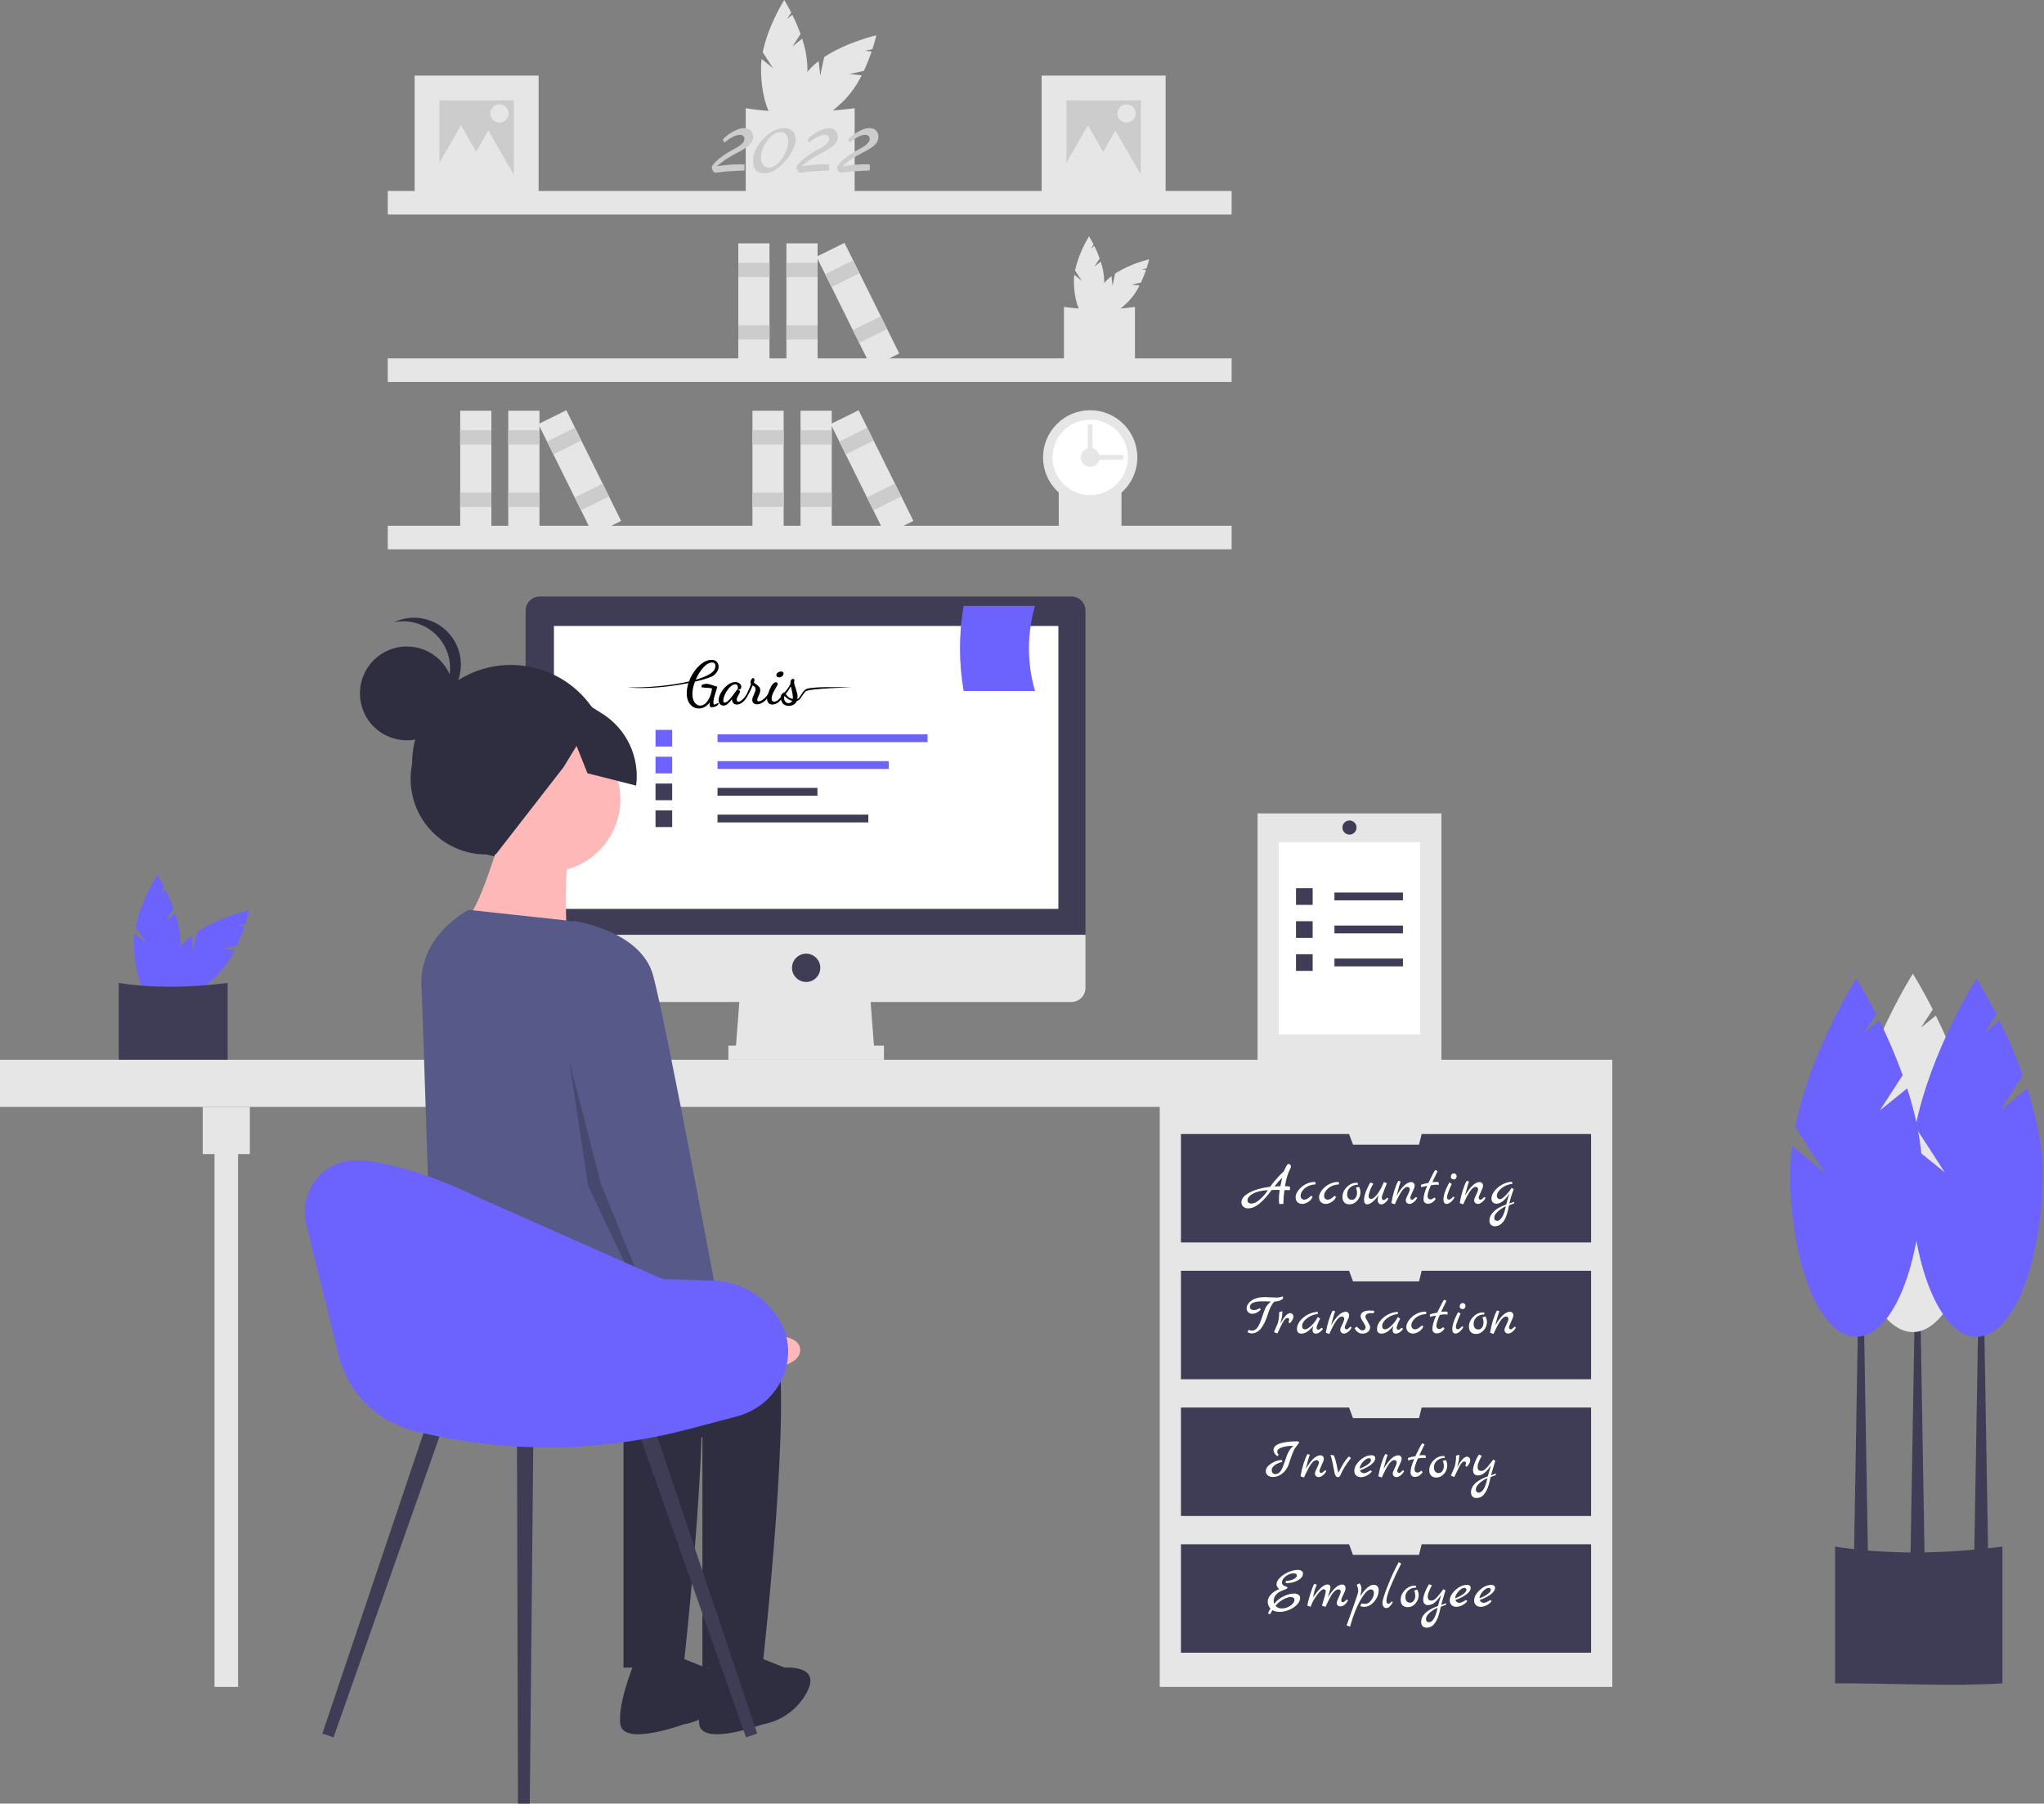 <svg width="883" height="779" viewBox="0 0 883 779" fill="none" xmlns="http://www.w3.org/2000/svg">
<rect x="0" y="0" width="883" height="779" fill="#808080" stroke="none"/>
<g clip-path="url(#clip0_2084_2041)">
<path d="M342.362 20.06L345.831 14.698C344.803 11.856 343.614 9.074 342.272 6.365L340.028 8.177L341.805 5.432C340.112 2.1 338.78 0 338.78 0C338.78 0 331.822 10.965 329.497 22.575L333.949 29.455L329.02 25.474C328.845 26.827 328.754 28.189 328.75 29.553C328.75 43.302 333.24 54.448 338.78 54.448C344.319 54.448 348.81 43.302 348.81 29.553C348.706 25.178 347.932 20.845 346.515 16.705L342.362 20.06Z" fill="#E6E6E6"/>
<path d="M366.92 31.98L373.165 30.642C374.447 27.905 375.574 25.097 376.54 22.233L373.672 21.928L376.869 21.243C378.029 17.689 378.571 15.263 378.571 15.263C378.571 15.263 365.898 18.096 356.045 24.661L354.327 32.675L353.657 26.375C352.577 27.207 351.55 28.106 350.582 29.067C340.86 38.79 336.154 49.846 340.071 53.764C343.988 57.68 355.044 52.974 364.767 43.252C367.787 40.085 370.303 36.474 372.229 32.545L366.92 31.98Z" fill="#E6E6E6"/>
<path d="M369.201 85.184C354.72 86.11 338.941 85.13 322.155 85.184V46.752C336.946 49.055 352.72 48.818 369.201 46.752V85.184Z" fill="#E6E6E6"/>
<path d="M472.802 115.152L475.064 111.655C474.393 109.801 473.618 107.987 472.743 106.221L471.28 107.402L472.438 105.612C471.334 103.439 470.466 102.07 470.466 102.07C467.678 106.624 465.635 111.594 464.412 116.791L467.315 121.279L464.101 118.682C463.986 119.564 463.928 120.453 463.925 121.342C463.925 130.309 466.853 137.578 470.466 137.578C474.078 137.578 477.007 130.309 477.007 121.342C476.939 118.489 476.434 115.664 475.51 112.964L472.802 115.152Z" fill="#E6E6E6"/>
<path d="M488.817 122.925L492.889 122.052C493.726 120.267 494.46 118.436 495.09 116.569L493.22 116.37L495.305 115.923C496.061 113.605 496.415 112.023 496.415 112.023C491.224 113.272 486.265 115.341 481.725 118.152L480.605 123.378L480.168 119.27C479.463 119.812 478.793 120.399 478.162 121.025C471.822 127.366 468.753 134.577 471.307 137.131C473.862 139.685 481.072 136.616 487.413 130.276C489.382 128.211 491.023 125.856 492.279 123.293L488.817 122.925Z" fill="#E6E6E6"/>
<path d="M490.304 157.622C480.861 158.226 470.571 157.586 459.624 157.622V132.559C469.801 133.984 480.127 133.984 490.304 132.559V157.622Z" fill="#E6E6E6"/>
<path d="M484.473 231.898C476.134 232.431 467.048 231.867 457.382 231.898V209.767C466.368 211.026 475.486 211.026 484.473 209.767V231.898Z" fill="#E6E6E6"/>
<path d="M532.055 82.481H167.508V92.664H532.055V82.481Z" fill="#E6E6E6"/>
<path d="M532.055 154.78H167.508V164.963H532.055V154.78Z" fill="#E6E6E6"/>
<path d="M532.055 227.078H167.508V237.261H532.055V227.078Z" fill="#E6E6E6"/>
<path d="M470.958 217.914C482.206 217.914 491.324 208.796 491.324 197.548C491.324 186.3 482.206 177.182 470.958 177.182C459.71 177.182 450.592 186.3 450.592 197.548C450.592 208.796 459.71 217.914 470.958 217.914Z" fill="#E6E6E6"/>
<path d="M470.958 213.84C479.956 213.84 487.251 206.546 487.251 197.548C487.251 188.55 479.956 181.255 470.958 181.255C461.96 181.255 454.665 188.55 454.665 197.548C454.665 206.546 461.96 213.84 470.958 213.84Z" fill="white"/>
<path d="M470.958 201.621C473.208 201.621 475.031 199.797 475.031 197.548C475.031 195.298 473.208 193.475 470.958 193.475C468.709 193.475 466.885 195.298 466.885 197.548C466.885 199.797 468.709 201.621 470.958 201.621Z" fill="#E6E6E6"/>
<path d="M485.214 198.566V196.53H468.922V198.566H485.214Z" fill="#E6E6E6"/>
<path d="M469.94 199.584H471.976V183.292H469.94V199.584Z" fill="#E6E6E6"/>
<path d="M353.201 105.104H339.725V158.443H353.201V105.104Z" fill="#E6E6E6"/>
<path d="M353.201 113.526H339.725V119.702H353.201V113.526Z" fill="#CCCCCC"/>
<path d="M353.201 140.476H339.725V146.652H353.201V140.476Z" fill="#CCCCCC"/>
<path d="M332.426 105.104H318.951V158.443H332.426V105.104Z" fill="#E6E6E6"/>
<path d="M332.426 113.526H318.951V119.702H332.426V113.526Z" fill="#CCCCCC"/>
<path d="M332.426 140.476H318.951V146.652H332.426V140.476Z" fill="#CCCCCC"/>
<path d="M364.811 104.884L352.735 110.862L376.401 158.664L388.477 152.685L364.811 104.884Z" fill="#E6E6E6"/>
<path d="M368.548 112.431L356.472 118.41L359.212 123.945L371.288 117.966L368.548 112.431Z" fill="#CCCCCC"/>
<path d="M380.505 136.583L368.429 142.562L371.169 148.097L383.245 142.118L380.505 136.583Z" fill="#CCCCCC"/>
<path d="M233.043 177.403H219.567V230.741H233.043V177.403Z" fill="#E6E6E6"/>
<path d="M233.043 185.825H219.567V192.001H233.043V185.825Z" fill="#CCCCCC"/>
<path d="M233.043 212.775H219.567V218.951H233.043V212.775Z" fill="#CCCCCC"/>
<path d="M212.268 177.403H198.793V230.741H212.268V177.403Z" fill="#E6E6E6"/>
<path d="M212.268 185.825H198.793V192.001H212.268V185.825Z" fill="#CCCCCC"/>
<path d="M212.268 212.775H198.793V218.951H212.268V212.775Z" fill="#CCCCCC"/>
<path d="M244.653 177.182L232.577 183.161L256.243 230.962L268.319 224.983L244.653 177.182Z" fill="#E6E6E6"/>
<path d="M248.39 184.73L236.314 190.708L239.054 196.243L251.13 190.265L248.39 184.73Z" fill="#CCCCCC"/>
<path d="M260.347 208.882L248.271 214.861L251.011 220.395L263.087 214.417L260.347 208.882Z" fill="#CCCCCC"/>
<path d="M359.31 177.403H345.835V230.741H359.31V177.403Z" fill="#E6E6E6"/>
<path d="M359.31 185.825H345.835V192.001H359.31V185.825Z" fill="#CCCCCC"/>
<path d="M359.31 212.775H345.835V218.951H359.31V212.775Z" fill="#CCCCCC"/>
<path d="M338.536 177.403H325.061V230.741H338.536V177.403Z" fill="#E6E6E6"/>
<path d="M338.536 185.825H325.061V192.001H338.536V185.825Z" fill="#CCCCCC"/>
<path d="M338.536 212.775H325.061V218.951H338.536V212.775Z" fill="#CCCCCC"/>
<path d="M370.921 177.182L358.845 183.161L382.51 230.962L394.586 224.983L370.921 177.182Z" fill="#E6E6E6"/>
<path d="M374.657 184.73L362.581 190.708L365.322 196.243L377.398 190.265L374.657 184.73Z" fill="#CCCCCC"/>
<path d="M386.615 208.882L374.539 214.861L377.279 220.395L389.355 214.417L386.615 208.882Z" fill="#CCCCCC"/>
<path d="M503.543 32.646H449.987V86.202H503.543V32.646Z" fill="#E6E6E6"/>
<path d="M492.832 43.357H460.699V75.49H492.832V43.357Z" fill="#CCCCCC"/>
<path d="M470 54.143L476.814 65.944L483.627 77.745H470H456.373L463.187 65.944L470 54.143Z" fill="#E6E6E6"/>
<path d="M481.839 56.398L488.653 68.199L495.466 80H481.839H468.212L475.026 68.199L481.839 56.398Z" fill="#E6E6E6"/>
<path d="M486.631 52.941C488.81 52.941 490.577 51.174 490.577 48.994C490.577 46.815 488.81 45.048 486.631 45.048C484.451 45.048 482.685 46.815 482.685 48.994C482.685 51.174 484.451 52.941 486.631 52.941Z" fill="#E6E6E6"/>
<path d="M232.679 32.646H179.123V86.202H232.679V32.646Z" fill="#E6E6E6"/>
<path d="M221.968 43.357H189.834V75.49H221.968V43.357Z" fill="#CCCCCC"/>
<path d="M199.136 54.143L205.949 65.944L212.763 77.745H199.136H185.509L192.322 65.944L199.136 54.143Z" fill="#E6E6E6"/>
<path d="M210.975 56.398L217.788 68.199L224.601 80H210.975H197.348L204.161 68.199L210.975 56.398Z" fill="#E6E6E6"/>
<path d="M215.766 52.941C217.946 52.941 219.713 51.174 219.713 48.994C219.713 46.815 217.946 45.048 215.766 45.048C213.587 45.048 211.82 46.815 211.82 48.994C211.82 51.174 213.587 52.941 215.766 52.941Z" fill="#E6E6E6"/>
<path d="M71.497 397.845L74.967 392.483C73.938 389.64 72.75 386.859 71.407 384.15L69.164 385.962L70.94 383.217C69.247 379.884 67.915 377.785 67.915 377.785C67.915 377.785 60.957 388.75 58.632 400.359L63.084 407.24L58.156 403.259C57.98 404.611 57.89 405.974 57.885 407.337C57.885 421.087 62.376 432.233 67.915 432.233C73.455 432.233 77.945 421.087 77.945 407.337C77.841 402.963 77.067 398.63 75.651 394.49L71.497 397.845Z" fill="#6C63FF"/>
<path d="M96.055 409.765L102.3 408.427C103.582 405.689 104.709 402.882 105.675 400.018L102.807 399.713L106.005 399.027C107.164 395.474 107.707 393.047 107.707 393.047C107.707 393.047 95.033 395.881 85.18 402.446L83.463 410.46L82.793 404.159C81.712 404.992 80.685 405.891 79.718 406.852C69.995 416.574 65.289 427.631 69.206 431.548C73.123 435.465 84.18 430.759 93.902 421.036C96.922 417.87 99.439 414.259 101.364 410.33L96.055 409.765Z" fill="#6C63FF"/>
<path d="M98.336 462.969C83.855 463.895 68.076 462.915 51.29 462.969V424.537C66.082 426.84 81.855 426.603 98.336 424.537V462.969Z" fill="#3F3D56"/>
<path d="M696.509 475.031H500.998V728.585H696.509V475.031Z" fill="#E6E6E6"/>
<path d="M102.847 488.269H92.664V728.585H102.847V488.269Z" fill="#E6E6E6"/>
<path d="M696.509 457.72H0V478.086H696.509V457.72Z" fill="#E6E6E6"/>
<path d="M107.939 478.086H87.573V498.452H107.939V478.086Z" fill="#E6E6E6"/>
<path d="M614.155 489.796L613.009 494.379H584.497L582.779 489.796H510.162V536.638H687.344V489.796H614.155Z" fill="#3F3D56"/>
<path d="M614.155 548.857L613.009 553.439H584.497L582.779 548.857H510.162V595.698H687.344V548.857H614.155Z" fill="#3F3D56"/>
<path d="M614.155 607.918L613.009 612.5H584.497L582.779 607.918H510.162V654.759H687.344V607.918H614.155Z" fill="#3F3D56"/>
<path d="M614.155 666.979L613.009 671.561H584.497L582.779 666.979H510.162V713.82H687.344V666.979H614.155Z" fill="#3F3D56"/>
<path d="M377.785 454.665H317.706L319.742 428.19H375.748L377.785 454.665Z" fill="#E6E6E6"/>
<path d="M381.858 451.611H314.651V457.72H381.858V451.611Z" fill="#E6E6E6"/>
<path d="M462.812 257.627H233.188C231.567 257.627 230.013 258.27 228.868 259.416C227.722 260.562 227.078 262.116 227.078 263.737V403.751H468.922V263.737C468.922 262.116 468.278 260.562 467.132 259.416C465.986 258.27 464.432 257.627 462.812 257.627Z" fill="#3F3D56"/>
<path d="M227.078 403.751V426.663C227.078 428.283 227.722 429.837 228.868 430.983C230.013 432.129 231.568 432.772 233.188 432.772H462.812C464.432 432.772 465.986 432.129 467.132 430.983C468.278 429.837 468.922 428.283 468.922 426.663V403.751H227.078Z" fill="#E6E6E6"/>
<path d="M457.211 270.355H239.298V392.55H457.211V270.355Z" fill="white"/>
<path d="M348.254 424.117C351.629 424.117 354.364 421.381 354.364 418.007C354.364 414.633 351.629 411.897 348.254 411.897C344.88 411.897 342.145 414.633 342.145 418.007C342.145 421.381 344.88 424.117 348.254 424.117Z" fill="#3F3D56"/>
<path d="M865.036 727.057C842.781 728.481 818.533 726.975 792.737 727.057V667.997C815.468 671.535 839.708 671.172 865.036 667.997V727.057Z" fill="#3F3D56"/>
<path d="M831.432 673.3H825.322L827.359 553.949H829.395L831.432 673.3Z" fill="#3F3D56"/>
<path d="M858.926 674.107H852.816L854.853 554.755H856.889L858.926 674.107Z" fill="#3F3D56"/>
<path d="M806.993 674.107H800.883L802.92 554.755H804.956L806.993 674.107Z" fill="#3F3D56"/>
<path d="M836.523 477.577L846.386 462.334C843.461 454.255 840.083 446.347 836.268 438.648L829.89 443.799L834.94 435.995C830.127 426.521 826.341 420.553 826.341 420.553C826.341 420.553 806.56 451.723 799.952 484.725L812.608 504.285L798.597 492.969C798.098 496.813 797.841 500.685 797.829 504.562C797.829 543.647 810.594 575.333 826.341 575.333C842.087 575.333 854.853 543.647 854.853 504.562C854.853 492.445 852.111 479.768 848.33 468.041L836.523 477.577Z" fill="#E6E6E6"/>
<path d="M864.017 479.614L873.88 464.371C870.955 456.292 867.577 448.383 863.761 440.684L857.384 445.835L862.434 438.031C857.621 428.558 853.834 422.589 853.834 422.589C853.834 422.589 834.054 453.76 827.446 486.762L840.102 506.322L826.091 495.005C825.592 498.85 825.335 502.722 825.322 506.598C825.322 545.684 838.088 577.369 853.834 577.369C869.581 577.369 882.346 545.684 882.346 506.598C882.346 494.481 879.605 481.804 875.824 470.078L864.017 479.614Z" fill="#6C63FF"/>
<path d="M812.085 479.614L821.947 464.371C819.022 456.292 815.644 448.383 811.829 440.684L805.451 445.835L810.501 438.031C805.688 428.558 801.902 422.589 801.902 422.589C801.902 422.589 782.121 453.76 775.513 486.762L788.169 506.322L774.158 495.005C773.659 498.85 773.403 502.722 773.39 506.598C773.39 545.684 786.155 577.369 801.902 577.369C817.648 577.369 830.414 545.684 830.414 506.598C830.414 494.481 827.673 481.804 823.891 470.078L812.085 479.614Z" fill="#6C63FF"/>
<path d="M400.696 317.151H309.964V320.524H400.696V317.151Z" fill="#6C63FF"/>
<path d="M383.909 328.742H309.964V332.115H383.909V328.742Z" fill="#6C63FF"/>
<path d="M353.132 340.29H309.964V343.663H353.132V340.29Z" fill="#3F3D56"/>
<path d="M375.115 351.837H309.964V355.21H375.115V351.837Z" fill="#3F3D56"/>
<path d="M290.379 315.24H283.184V322.435H290.379V315.24Z" fill="#6C63FF"/>
<path d="M290.379 326.831H283.184V334.026H290.379V326.831Z" fill="#6C63FF"/>
<path d="M290.379 338.423H283.184V345.617H290.379V338.423Z" fill="#3F3D56"/>
<path d="M290.379 350.014H283.184V357.209H290.379V350.014Z" fill="#3F3D56"/>
<path d="M447.115 298.463H416.282C414.178 286.299 414.178 273.864 416.282 261.7H447.115C443.642 273.708 443.642 286.455 447.115 298.463Z" fill="#6C63FF"/>
<path d="M222.764 372.144L210.079 369.052C205.239 369.059 200.457 367.988 196.081 365.92C191.705 363.851 187.843 360.835 184.776 357.091C181.709 353.346 179.512 348.967 178.345 344.269C177.178 339.571 177.07 334.673 178.028 329.928V329.928C178.014 318.608 182.498 307.745 190.493 299.73C198.487 291.715 209.339 287.204 220.659 287.19H220.659C231.98 287.176 242.843 291.659 250.858 299.654C258.873 307.649 263.383 318.5 263.398 329.821V329.821C270.59 354.849 248.064 378.312 222.764 372.144Z" fill="#2F2E41"/>
<path d="M236.62 376.607C253.941 376.607 267.983 362.565 267.983 345.243C267.983 327.922 253.941 313.88 236.62 313.88C219.298 313.88 205.256 327.922 205.256 345.243C205.256 362.565 219.298 376.607 236.62 376.607Z" fill="#FFB8B8"/>
<path d="M216.165 361.607C216.165 361.607 206.62 394.334 201.165 397.062C195.711 399.789 244.802 403.88 244.802 403.88C244.802 403.88 243.438 372.516 246.165 369.789C248.893 367.061 216.165 361.607 216.165 361.607Z" fill="#FFB8B8"/>
<path d="M265.256 563.426C265.256 563.426 326.62 557.971 334.802 578.426C342.984 598.88 329.347 720.244 329.347 720.244H303.438V620.698C303.438 620.698 192.966 589.297 192.966 578.387C192.966 567.478 265.256 563.426 265.256 563.426Z" fill="#2F2E41"/>
<path d="M325.256 714.789L338.893 720.244C338.893 720.244 355.256 718.88 348.438 731.153C346.486 734.716 343.756 737.792 340.451 740.153C337.146 742.514 333.35 744.099 329.347 744.789C329.347 744.789 303.438 754.335 302.074 744.789C300.711 735.244 308.893 716.153 308.893 716.153L325.256 714.789Z" fill="#2F2E41"/>
<path d="M231.165 563.426C231.165 563.426 292.529 557.971 300.711 578.426C308.893 598.88 295.256 720.244 295.256 720.244H269.347V620.698C269.347 620.698 190.929 602.534 190.929 591.625C190.929 586.5 185.585 560.454 195.002 554.967C205.63 548.774 231.165 563.426 231.165 563.426Z" fill="#2F2E41"/>
<path d="M291.165 714.789L304.802 720.244C304.802 720.244 321.165 718.88 314.347 731.153C312.396 734.716 309.665 737.792 306.36 740.153C303.055 742.514 299.259 744.099 295.256 744.789C295.256 744.789 269.347 754.335 267.983 744.789C266.62 735.244 274.802 716.153 274.802 716.153L291.165 714.789Z" fill="#2F2E41"/>
<path d="M202.529 392.971L243.509 397.425C249.834 398.113 255.779 400.781 260.497 405.049C265.215 409.317 268.463 414.967 269.778 421.192L285.711 496.607C285.711 496.607 291.165 571.607 280.256 575.698C269.347 579.789 254.347 559.335 233.892 562.062C213.438 564.789 186.847 570.926 186.847 570.926C186.847 570.926 182.624 436.678 182.074 425.698C180.975 403.747 202.529 392.971 202.529 392.971Z" fill="#575A89"/>
<path d="M299.601 567.322L316.424 577.23C316.424 577.23 346.607 572.899 345.665 583.508C344.723 594.116 311.776 592.066 311.776 592.066L291.501 579.573L299.601 567.322Z" fill="#FFB8B8"/>
<path d="M175.743 319.735C186.932 319.735 196.003 310.664 196.003 299.475C196.003 288.286 186.932 279.215 175.743 279.215C164.554 279.215 155.483 288.286 155.483 299.475C155.483 310.664 164.554 319.735 175.743 319.735Z" fill="#2F2E41"/>
<path d="M194.436 288.584C194.434 285.587 193.766 282.628 192.482 279.92C191.197 277.213 189.328 274.824 187.008 272.926C184.689 271.029 181.977 269.67 179.069 268.947C176.16 268.225 173.128 268.157 170.19 268.748C172.782 267.523 175.605 266.862 178.471 266.81C181.338 266.758 184.183 267.315 186.818 268.444C189.453 269.573 191.819 271.249 193.758 273.361C195.697 275.473 197.165 277.973 198.066 280.695C198.967 283.417 199.28 286.299 198.983 289.15C198.687 292.002 197.788 294.758 196.347 297.237C194.906 299.715 192.954 301.859 190.623 303.527C188.291 305.195 185.631 306.349 182.82 306.912C186.296 305.275 189.234 302.682 191.291 299.436C193.348 296.191 194.439 292.427 194.436 288.584V288.584Z" fill="#2F2E41"/>
<path d="M211.817 300.074L239.13 295.045L260.135 308.21C265.299 311.446 269.426 316.096 272.028 321.608C274.629 327.119 275.596 333.261 274.812 339.305L253.775 333.973L249.064 322.161L243.454 331.357L214.12 369.107L197.65 358.619L182.967 335.609L211.817 300.074Z" fill="#2F2E41"/>
<path d="M234.309 404.57L247.945 397.752C247.945 397.752 276.582 401.843 282.036 420.934C287.491 440.025 312.036 572.298 312.036 572.298L288.854 583.207L256.127 502.753L234.309 404.57Z" fill="#575A89"/>
<path opacity="0.2" d="M245.917 458.23L259.565 511.205L283.767 570.701L282.928 572.761L254.063 512.199L245.917 458.23Z" fill="black"/>
<path d="M144.084 750.379L139.271 748.721L185.896 610.231L192.636 612.553L144.084 750.379Z" fill="#3F3D56"/>
<path d="M322.291 750.379L327.105 748.721L280.479 610.231L273.74 612.553L322.291 750.379Z" fill="#3F3D56"/>
<path d="M223.77 778.981L228.861 778.999L230.443 617.107L223.315 617.082L223.77 778.981Z" fill="#3F3D56"/>
<path d="M132.3 528.856L146.266 585.301C148.221 593.206 152.293 600.429 158.044 606.194C163.795 611.958 171.008 616.048 178.908 618.023H178.908C217.857 627.76 258.635 627.497 297.455 617.259L318.306 611.76C330.422 608.565 339.532 598.159 340.395 585.659C340.744 581.239 339.944 576.805 338.072 572.787C337.99 572.614 337.908 572.442 337.826 572.272C335.107 566.686 330.912 561.95 325.695 558.577C320.478 555.204 314.437 553.321 308.228 553.134L286.139 552.421L205.694 516.781C205.694 516.781 178.027 502.728 155.283 501.155C140.262 500.116 128.683 514.24 132.3 528.856Z" fill="#6C63FF"/>
<path d="M622.683 351.309H543.257V459.248H622.683V351.309Z" fill="#E6E6E6"/>
<path d="M613.518 363.764H552.421V446.793H613.518V363.764Z" fill="white"/>
<path d="M606.069 385.492H576.467V388.865H606.069V385.492Z" fill="#3F3D56"/>
<path d="M567.065 383.625H559.87V390.819H567.065V383.625Z" fill="#3F3D56"/>
<path d="M606.069 399.748H576.467V403.121H606.069V399.748Z" fill="#3F3D56"/>
<path d="M567.065 397.881H559.87V405.075H567.065V397.881Z" fill="#3F3D56"/>
<path d="M606.069 414.004H576.467V417.377H606.069V414.004Z" fill="#3F3D56"/>
<path d="M567.065 412.137H559.87V419.331H567.065V412.137Z" fill="#3F3D56"/>
<path d="M586.025 357.419C586.025 355.732 584.657 354.364 582.97 354.364C581.283 354.364 579.915 355.732 579.915 357.419C579.915 359.106 581.283 360.474 582.97 360.474C584.657 360.474 586.025 359.106 586.025 357.419Z" fill="#3F3D56"/>
<path fill-rule="evenodd" clip-rule="evenodd" d="M310.466 303.994C310.212 304.385 309.323 305.687 306.86 305.427C306.64 305.027 306.529 304.541 306.529 303.968C306.529 303.742 306.538 303.568 306.555 303.447C305.183 305.149 303.634 306 301.907 306C300.942 306 300.061 305.739 299.266 305.218C298.47 304.697 297.835 303.942 297.361 302.952C296.904 301.962 296.675 300.798 296.675 299.46C296.675 297.998 296.913 296.52 297.39 295.027C289.371 296.633 278.855 297.763 271 296.85C279.356 297.124 289.812 296.15 297.63 294.327C297.817 293.817 298.032 293.304 298.275 292.79C299.359 290.532 300.73 288.674 302.39 287.215C304.066 285.738 305.734 285 307.393 285C308.426 285 309.188 285.295 309.679 285.886C311.522 288.038 309.688 291.205 307.495 292.203C305.907 292.913 303.34 293.693 300.201 294.421C299.476 296.332 299.113 298.107 299.113 299.747C299.113 300.772 299.266 301.666 299.57 302.43C299.875 303.177 300.282 303.751 300.789 304.15C301.314 304.55 301.89 304.749 302.517 304.749C303.397 304.749 304.201 304.376 304.929 303.629C305.674 302.865 306.275 301.909 306.733 300.763C307.19 299.617 307.469 298.47 307.571 297.324C306.741 297.15 305.835 297.063 304.853 297.063C304.548 297.063 303.838 296.846 303.025 296.881C303.025 296.256 303.279 295.708 303.279 295.708C303.279 295.708 304.667 295.344 305.209 295.344C305.615 295.344 306.03 295.404 306.453 295.526C306.877 295.63 307.41 295.795 308.053 296.021C308.764 296.299 309.374 296.49 309.882 296.594C309.137 298.957 308.663 300.537 308.46 301.336C308.273 302.118 308.18 302.908 308.18 303.707L308.434 304.385C308.994 304.306 310.593 303.212 310.466 303.994L310.466 303.994ZM308.669 289.169C309.124 288.114 309.268 287.086 308.638 286.485C308.417 286.259 308.079 286.146 307.622 286.146C306.386 286.146 305.099 286.893 303.761 288.387C302.494 289.803 301.422 291.531 300.545 293.571C304.74 292.358 307.782 290.863 308.669 289.169ZM340.784 304.854C339.599 304.854 338.719 304.497 338.143 303.785C337.758 303.307 337.506 302.762 337.386 302.151C337.136 302.476 336.871 302.769 336.59 303.03C335.676 303.881 334.694 304.306 333.644 304.306C332.933 304.306 332.382 304.089 331.993 303.655C331.603 303.221 331.409 302.665 331.409 301.988C331.409 301.896 331.412 301.799 331.419 301.699L331.351 301.779C330.741 302.491 330.056 303.073 329.294 303.525C328.549 303.976 327.812 304.202 327.084 304.202C326.458 304.202 325.95 304.029 325.56 303.681C325.171 303.351 324.976 302.9 324.976 302.326C324.976 301.996 325.035 301.64 325.154 301.258C325.289 300.859 325.484 300.381 325.738 299.825C325.958 299.339 326.127 298.931 326.246 298.6C326.364 298.253 326.424 297.949 326.424 297.689C326.424 297.029 326.001 296.473 325.154 296.021C324.815 296.89 324.417 297.767 323.96 298.653C323.621 299.335 323.307 299.935 323.018 300.453C322.48 301.469 321.852 302.319 321.132 303.004C320.201 303.872 319.261 304.306 318.313 304.306C317.636 304.306 317.111 304.072 316.739 303.603C316.383 303.151 316.205 302.63 316.205 302.04C315.443 302.978 314.791 303.664 314.25 304.098C313.708 304.532 313.132 304.749 312.523 304.749C311.93 304.749 311.439 304.55 311.049 304.15C310.643 303.751 310.44 303.186 310.44 302.457C310.44 301.449 310.796 300.32 311.507 299.07C312.235 297.819 313.158 296.759 314.275 295.891C315.392 295.022 316.51 294.588 317.627 294.588C318.372 294.588 318.991 294.788 319.482 295.187C319.99 295.569 320.244 296.064 320.244 296.672C320.244 297.471 319.761 297.888 318.796 297.923C319.405 298.114 319.71 298.375 319.71 298.705C319.71 298.826 319.651 299.009 319.532 299.252C319.414 299.495 319.278 299.747 319.126 300.007C318.855 300.459 318.643 300.859 318.491 301.206C318.339 301.536 318.262 301.849 318.262 302.144C318.262 302.404 318.322 302.63 318.44 302.821C318.576 302.995 318.77 303.082 319.024 303.082C319.499 303.082 320.099 302.743 320.828 302.066C321.447 301.503 322.049 300.705 322.633 299.674C323.31 298.374 323.914 296.957 324.443 295.422C324.273 295.248 324.189 295.014 324.189 294.718C324.189 294.267 324.324 293.841 324.595 293.442C324.866 293.042 325.129 292.842 325.382 292.842C325.552 292.842 325.687 292.947 325.789 293.155C325.907 293.364 325.967 293.537 325.967 293.676C325.967 293.746 325.924 293.902 325.84 294.145C325.772 294.371 325.721 294.536 325.687 294.64C325.704 294.762 325.772 294.883 325.89 295.005C326.009 295.109 326.229 295.266 326.551 295.474C327.143 295.873 327.6 296.264 327.922 296.646C328.261 297.011 328.43 297.506 328.43 298.132C328.43 298.514 328.362 298.896 328.227 299.278C328.108 299.66 327.922 300.12 327.668 300.659C327.296 301.423 327.11 301.97 327.11 302.3C327.11 302.7 327.321 302.899 327.745 302.899C328.252 302.899 328.803 302.691 329.395 302.274C330.005 301.857 330.555 301.354 331.046 300.763C331.343 300.408 331.593 300.068 331.798 299.742C331.849 299.559 331.906 299.37 331.968 299.174C332.357 297.975 332.84 296.924 333.415 296.021C334.008 295.118 334.6 294.666 335.193 294.666C335.413 294.666 335.591 294.736 335.727 294.875C335.879 294.996 335.955 295.179 335.955 295.422C335.955 295.578 335.887 295.795 335.752 296.073C335.617 296.334 335.396 296.716 335.092 297.219C334.55 298.14 334.118 298.956 333.796 299.669C333.492 300.364 333.339 301.024 333.339 301.649C333.339 302.187 333.432 302.552 333.619 302.743C333.805 302.934 334.093 303.03 334.482 303.03C335.429 303.03 336.372 302.363 337.311 301.031C337.338 300.488 337.454 300.104 337.66 299.877C337.866 299.636 338.091 299.447 338.334 299.311C338.379 299.223 338.425 299.134 338.47 299.043L338.597 299.183C338.811 299.081 338.939 299.008 338.981 298.965C340.065 297.819 340.886 296.629 341.445 295.396V295.135C341.445 294.492 341.546 294.015 341.75 293.702C341.97 293.39 342.249 293.233 342.588 293.233C342.96 293.233 343.164 293.407 343.197 293.754C343.197 293.841 343.172 293.971 343.121 294.145C343.087 294.319 343.07 294.501 343.07 294.692C343.07 295.022 343.121 295.37 343.223 295.734C343.324 296.099 343.485 296.594 343.705 297.219C343.976 297.984 344.179 298.644 344.315 299.2C344.467 299.755 344.543 300.32 344.543 300.893C344.543 301.188 344.51 301.545 344.442 301.962C345.593 301.666 346.656 298.253 348.37 297.588C351.167 296.503 362.144 296.763 367.978 296.85C368.753 296.861 349.251 297.248 347.957 298.661C346.31 300.458 345.754 302.513 344.213 302.743C343.942 303.438 343.502 303.959 342.893 304.306C342.283 304.671 341.58 304.853 340.785 304.853L340.784 304.854ZM342.435 301.909C342.486 301.753 342.512 301.484 342.512 301.102C342.494 300.546 342.435 299.999 342.334 299.46C342.232 298.922 342.08 298.227 341.877 297.376L341.648 296.438C340.818 297.914 340.082 299 339.438 299.695C339.726 300.199 340.132 300.659 340.657 301.076C341.182 301.475 341.775 301.753 342.435 301.909ZM340.607 303.707C340.945 303.707 341.259 303.62 341.546 303.447C341.851 303.273 342.08 303.021 342.232 302.691C341.572 302.552 340.962 302.292 340.403 301.909C339.845 301.51 339.396 301.084 339.057 300.633C338.82 300.685 338.702 300.919 338.702 301.336C338.702 301.962 338.871 302.517 339.21 303.004C339.548 303.473 340.014 303.707 340.607 303.707ZM336.641 292.556C336.285 292.556 335.981 292.469 335.727 292.295C335.489 292.122 335.371 291.87 335.371 291.54C335.371 291.14 335.583 290.793 336.006 290.498C336.446 290.185 336.912 290.028 337.403 290.028C338.131 290.028 338.495 290.35 338.495 290.993C338.495 291.357 338.3 291.713 337.911 292.061C337.521 292.391 337.098 292.556 336.641 292.556ZM313.056 303.421C313.648 303.421 314.334 302.986 315.113 302.118C315.909 301.232 316.806 300.086 317.805 298.679L318.313 297.975C318.364 297.888 318.432 297.845 318.516 297.845L318.618 297.871C318.703 297.593 318.745 297.272 318.745 296.907C318.745 296.004 318.389 295.552 317.678 295.552C316.933 295.552 316.155 295.96 315.342 296.777C314.529 297.593 313.843 298.566 313.285 299.695C312.743 300.824 312.472 301.788 312.472 302.587C312.472 302.882 312.514 303.099 312.599 303.238C312.7 303.36 312.853 303.421 313.056 303.421Z" fill="black"/>
<path d="M557.317 512.55L557.192 514.05C556.809 514.017 556.392 514 555.942 514C555.509 514 555.142 514.008 554.842 514.025C554.609 515.858 554.459 517.85 554.392 520H552.642C552.542 519.567 552.492 518.992 552.492 518.275C552.492 517.558 552.509 516.942 552.542 516.425C552.592 515.892 552.651 515.367 552.717 514.85C552.784 514.333 552.817 514.033 552.817 513.95C552.584 513.933 552.034 513.925 551.167 513.925C550.301 513.925 549.701 513.942 549.367 513.975C547.434 516.575 545.651 518.55 544.017 519.9C542.384 521.233 540.751 521.9 539.117 521.9C538.317 521.9 537.651 521.658 537.117 521.175C536.567 520.692 536.292 520.05 536.292 519.25C536.292 517.733 537.442 516.35 539.742 515.1C542.059 513.85 545.051 513.008 548.717 512.575C549.151 511.908 549.959 510.883 551.142 509.5C552.326 508.1 553.492 506.883 554.642 505.85C555.142 504.683 555.534 503.875 555.817 503.425C556.117 502.958 556.409 502.725 556.692 502.725C556.976 502.725 557.209 502.833 557.392 503.05C557.576 503.267 557.667 503.55 557.667 503.9C557.667 504.233 557.476 504.733 557.092 505.4C556.726 506.05 556.342 507.067 555.942 508.45C555.542 509.817 555.267 511.108 555.117 512.325C555.984 512.325 556.717 512.4 557.317 512.55ZM544.567 517.775C545.951 516.458 546.992 515.208 547.692 514.025C544.892 514.192 542.726 514.717 541.192 515.6C539.676 516.483 538.917 517.425 538.917 518.425C538.917 518.858 539.059 519.2 539.342 519.45C539.642 519.7 540.034 519.825 540.517 519.825C541.817 519.825 543.167 519.142 544.567 517.775ZM553.117 512.325C553.234 511.758 553.384 511.05 553.567 510.2C553.767 509.333 553.884 508.825 553.917 508.675C553.117 509.442 552.559 510.008 552.242 510.375C551.926 510.725 551.367 511.408 550.567 512.425C550.851 512.408 551.192 512.4 551.592 512.4C552.009 512.383 552.351 512.367 552.617 512.35C552.884 512.333 553.051 512.325 553.117 512.325ZM566.443 516.45L567.043 516.95C566.643 517.867 566.002 518.6 565.118 519.15C564.235 519.7 563.377 519.975 562.543 519.975C561.727 519.975 561.043 519.717 560.493 519.2C559.96 518.683 559.693 517.975 559.693 517.075C559.693 516.175 560.085 515.2 560.868 514.15C561.652 513.1 562.66 512.233 563.893 511.55C565.143 510.867 566.368 510.525 567.568 510.525C567.735 510.525 567.985 510.542 568.318 510.575L568.243 511.55C566.41 511.633 564.885 512.192 563.668 513.225C562.468 514.258 561.868 515.358 561.868 516.525C561.868 517.008 562.018 517.4 562.318 517.7C562.618 518 563.01 518.15 563.493 518.15C564.26 518.15 565.243 517.583 566.443 516.45ZM576.574 516.45L577.174 516.95C576.774 517.867 576.133 518.6 575.249 519.15C574.366 519.7 573.508 519.975 572.674 519.975C571.858 519.975 571.174 519.717 570.624 519.2C570.091 518.683 569.824 517.975 569.824 517.075C569.824 516.175 570.216 515.2 570.999 514.15C571.783 513.1 572.791 512.233 574.024 511.55C575.274 510.867 576.499 510.525 577.699 510.525C577.866 510.525 578.116 510.542 578.449 510.575L578.374 511.55C576.541 511.633 575.016 512.192 573.799 513.225C572.599 514.258 571.999 515.358 571.999 516.525C571.999 517.008 572.149 517.4 572.449 517.7C572.749 518 573.141 518.15 573.624 518.15C574.391 518.15 575.374 517.583 576.574 516.45ZM587.055 512.575C587.489 513.292 587.705 514.083 587.705 514.95C587.705 516.3 587.239 517.508 586.305 518.575C585.372 519.625 584.272 520.15 583.005 520.15C582.039 520.15 581.28 519.875 580.73 519.325C580.197 518.758 579.93 517.983 579.93 517C579.93 515.417 580.547 514 581.78 512.75C583.014 511.483 584.397 510.85 585.93 510.85C586.214 510.85 586.414 510.858 586.53 510.875L586.605 511.7C585.272 511.7 584.164 512.083 583.28 512.85C582.397 513.617 581.955 514.6 581.955 515.8C581.955 516.517 582.13 517.1 582.48 517.55C582.83 517.983 583.339 518.2 584.005 518.2C584.689 518.2 585.23 517.9 585.63 517.3C586.03 516.7 586.23 516 586.23 515.2C586.23 514.383 586.072 513.642 585.755 512.975L587.055 512.575ZM599.232 517.25L599.757 517.675C599.473 518.375 599.023 518.967 598.407 519.45C597.807 519.933 597.257 520.175 596.757 520.175C596.273 520.175 595.89 520.008 595.607 519.675C595.323 519.325 595.182 518.875 595.182 518.325C595.182 517.775 595.273 517.067 595.457 516.2C594.673 517.433 593.832 518.4 592.932 519.1C592.032 519.8 591.273 520.15 590.657 520.15C589.723 520.15 589.257 519.483 589.257 518.15C589.257 517.017 589.64 515.567 590.407 513.8C591.173 512.033 591.732 511.008 592.082 510.725L593.282 511.25C592.598 512.35 592.082 513.433 591.732 514.5C591.382 515.567 591.207 516.283 591.207 516.65C591.207 517 591.315 517.283 591.532 517.5C591.765 517.717 592.032 517.825 592.332 517.825C592.998 517.825 593.823 517.217 594.807 516C595.807 514.767 596.823 512.933 597.857 510.5L599.132 511.075C599.098 511.208 598.715 512.175 597.982 513.975C597.265 515.775 596.907 516.858 596.907 517.225C596.907 517.575 596.982 517.842 597.132 518.025C597.298 518.208 597.457 518.3 597.607 518.3C597.773 518.3 597.898 518.292 597.982 518.275C598.065 518.258 598.148 518.225 598.232 518.175C598.315 518.125 598.382 518.083 598.432 518.05C598.498 518.017 598.573 517.958 598.657 517.875L598.857 517.7C598.89 517.65 598.948 517.575 599.032 517.475C599.132 517.358 599.198 517.283 599.232 517.25ZM611.692 516.975L612.217 517.375C611.851 518.108 611.342 518.725 610.692 519.225C610.059 519.725 609.484 519.975 608.967 519.975C608.451 519.975 608.042 519.825 607.742 519.525C607.442 519.225 607.292 518.85 607.292 518.4C607.292 517.95 607.576 517.167 608.142 516.05C608.726 514.917 609.017 514.083 609.017 513.55C609.017 513.317 608.917 513.108 608.717 512.925C608.534 512.725 608.309 512.625 608.042 512.625C607.192 512.625 606.334 513.275 605.467 514.575C604.601 515.858 603.634 517.717 602.567 520.15L601.067 519.625C601.384 517.692 601.834 515.808 602.417 513.975C603.017 512.125 603.567 510.8 604.067 510L605.092 510.325C604.626 511.508 604.034 513.55 603.317 516.45C605.617 512.517 607.734 510.55 609.667 510.55C610.084 510.55 610.426 510.692 610.692 510.975C610.976 511.258 611.117 511.592 611.117 511.975C611.117 512.358 611.067 512.708 610.967 513.025C610.867 513.325 610.551 514.042 610.017 515.175C609.501 516.292 609.242 516.992 609.242 517.275C609.242 517.558 609.326 517.783 609.492 517.95C609.659 518.1 609.817 518.175 609.967 518.175C610.117 518.175 610.242 518.15 610.342 518.1C610.442 518.05 610.551 517.975 610.667 517.875C610.801 517.775 610.917 517.683 611.017 517.6C611.117 517.517 611.234 517.408 611.367 517.275C611.517 517.125 611.626 517.025 611.692 516.975ZM619.664 517.2L620.214 517.825C619.797 518.475 619.289 518.983 618.689 519.35C618.106 519.717 617.514 519.9 616.914 519.9C616.314 519.9 615.839 519.733 615.489 519.4C615.139 519.05 614.964 518.575 614.964 517.975C614.964 516.575 615.489 514.642 616.539 512.175C615.689 512.308 614.839 512.508 613.989 512.775L613.814 511.8L613.789 511.775C614.622 511.425 615.714 511.142 617.064 510.925C617.197 510.675 617.497 510.067 617.964 509.1C618.897 507.183 619.564 505.942 619.964 505.375L621.039 505.8C620.872 506.167 620.581 506.783 620.164 507.65C619.747 508.5 619.281 509.467 618.764 510.55C619.514 510.5 620.106 510.475 620.539 510.475C620.972 510.475 621.306 510.542 621.539 510.675V511.75C621.306 511.7 620.964 511.675 620.514 511.675C620.081 511.675 619.297 511.75 618.164 511.9C617.181 514.1 616.689 515.7 616.689 516.7C616.689 517.083 616.806 517.4 617.039 517.65C617.289 517.9 617.614 518.025 618.014 518.025C618.431 518.025 618.981 517.75 619.664 517.2ZM628.166 509.4C627.233 509.4 626.766 509.025 626.766 508.275C626.766 507.858 626.883 507.508 627.116 507.225C627.349 506.942 627.649 506.8 628.016 506.8C628.383 506.8 628.683 506.908 628.916 507.125C629.149 507.342 629.266 507.625 629.266 507.975C629.266 508.325 629.166 508.65 628.966 508.95C628.766 509.25 628.499 509.4 628.166 509.4ZM627.841 516.775L628.341 517.2C627.941 517.967 627.408 518.625 626.741 519.175C626.091 519.708 625.499 519.975 624.966 519.975C624.033 519.975 623.566 519.325 623.566 518.025C623.566 516.408 624.233 514.3 625.566 511.7C625.866 511.133 626.041 510.8 626.091 510.7L627.166 511.35C626.816 511.983 626.383 512.992 625.866 514.375C625.366 515.758 625.116 516.65 625.116 517.05C625.116 517.433 625.199 517.708 625.366 517.875C625.533 518.042 625.733 518.125 625.966 518.125C626.416 518.125 627.041 517.675 627.841 516.775ZM641.23 516.975L641.755 517.375C641.389 518.108 640.88 518.725 640.23 519.225C639.597 519.725 639.022 519.975 638.505 519.975C637.989 519.975 637.58 519.825 637.28 519.525C636.98 519.225 636.83 518.85 636.83 518.4C636.83 517.95 637.114 517.167 637.68 516.05C638.264 514.917 638.555 514.083 638.555 513.55C638.555 513.317 638.455 513.108 638.255 512.925C638.072 512.725 637.847 512.625 637.58 512.625C636.73 512.625 635.872 513.275 635.005 514.575C634.139 515.858 633.172 517.717 632.105 520.15L630.605 519.625C630.922 517.692 631.372 515.808 631.955 513.975C632.555 512.125 633.105 510.8 633.605 510L634.63 510.325C634.164 511.508 633.572 513.55 632.855 516.45C635.155 512.517 637.272 510.55 639.205 510.55C639.622 510.55 639.964 510.692 640.23 510.975C640.514 511.258 640.655 511.592 640.655 511.975C640.655 512.358 640.605 512.708 640.505 513.025C640.405 513.325 640.089 514.042 639.555 515.175C639.039 516.292 638.78 516.992 638.78 517.275C638.78 517.558 638.864 517.783 639.03 517.95C639.197 518.1 639.355 518.175 639.505 518.175C639.655 518.175 639.78 518.15 639.88 518.1C639.98 518.05 640.089 517.975 640.205 517.875C640.339 517.775 640.455 517.683 640.555 517.6C640.655 517.517 640.772 517.408 640.905 517.275C641.055 517.125 641.164 517.025 641.23 516.975ZM654.127 519.1L654.152 519.7C653.985 519.8 653.227 520.1 651.877 520.6C651.344 523.783 650.56 526.083 649.527 527.5C648.494 528.917 647.227 529.625 645.727 529.625C645.027 529.625 644.469 529.4 644.052 528.95C643.635 528.5 643.427 527.917 643.427 527.2C643.427 525.767 644.085 524.425 645.402 523.175C646.719 521.942 648.477 520.967 650.677 520.25C650.927 519.133 651.377 517.558 652.027 515.525C650.91 517.225 649.894 518.375 648.977 518.975C648.077 519.575 647.26 519.875 646.527 519.875C645.794 519.875 645.235 519.675 644.852 519.275C644.485 518.875 644.302 518.342 644.302 517.675C644.302 516.575 644.76 515.458 645.677 514.325C646.594 513.175 647.744 512.242 649.127 511.525C650.527 510.792 651.877 510.425 653.177 510.425L653.377 511.3C651.527 511.5 649.935 512.15 648.602 513.25C647.285 514.35 646.627 515.408 646.627 516.425C646.627 516.858 646.76 517.217 647.027 517.5C647.294 517.783 647.619 517.925 648.002 517.925C648.569 517.925 649.427 517.325 650.577 516.125C651.727 514.925 652.535 513.9 653.002 513.05L653.927 513.575C653.01 516.025 652.377 518.092 652.027 519.775L654.127 519.1ZM650.527 521C649.077 521.667 647.877 522.467 646.927 523.4C645.977 524.333 645.502 525.183 645.502 525.95C645.502 526.35 645.619 526.675 645.852 526.925C646.085 527.175 646.377 527.3 646.727 527.3C647.427 527.3 648.119 526.808 648.802 525.825C649.485 524.842 650.06 523.233 650.527 521Z" fill="white"/>
<path d="M312.252 60.28C313.372 58.973 314.852 57.827 316.692 56.84C318.532 55.827 320.065 55.32 321.292 55.32C322.545 55.32 323.532 55.653 324.252 56.32C324.972 56.987 325.332 57.933 325.332 59.16C325.332 60.387 324.839 61.507 323.852 62.52C322.865 63.507 320.892 64.76 317.932 66.28C314.972 67.773 312.225 69.613 309.692 71.8C313.345 71.24 316.745 70.96 319.892 70.96C320.612 70.96 321.185 70.987 321.612 71.04V73.56C321.025 73.667 320.625 73.72 320.412 73.72C320.225 73.693 319.905 73.693 319.452 73.72C318.999 73.747 318.119 73.8 316.812 73.88C315.505 73.933 314.159 74.027 312.772 74.16C311.412 74.293 310.479 74.4 309.972 74.48C309.492 74.533 309.199 74.56 309.092 74.56C308.665 74.56 308.292 74.293 307.972 73.76C307.652 73.2 307.492 72.667 307.492 72.16C307.705 71.333 308.759 70.133 310.652 68.56C312.572 66.987 315.025 65.427 318.012 63.88C318.892 63.427 319.705 62.84 320.452 62.12C321.199 61.4 321.572 60.72 321.572 60.08C321.572 58.853 320.919 58.24 319.612 58.24C317.879 58.24 315.652 59.36 312.932 61.6L312.252 60.28ZM338.815 55.32C340.309 55.32 341.495 55.747 342.375 56.6C343.282 57.453 343.735 58.693 343.735 60.32C343.735 61.92 343.055 63.88 341.695 66.2C340.335 68.52 338.562 70.547 336.375 72.28C334.215 73.987 332.149 74.84 330.175 74.84C326.949 74.84 325.335 73.04 325.335 69.44C325.335 67.333 326.002 65.187 327.335 63C328.695 60.787 330.429 58.96 332.535 57.52C334.669 56.053 336.762 55.32 338.815 55.32ZM336.095 70.52C337.429 69.24 338.495 67.707 339.295 65.92C340.122 64.133 340.535 62.573 340.535 61.24C340.535 59.88 340.229 58.853 339.615 58.16C339.002 57.44 338.162 57.08 337.095 57.08C335.229 57.08 333.362 58.293 331.495 60.72C329.655 63.12 328.735 65.533 328.735 67.96C328.735 69.267 329.042 70.347 329.655 71.2C330.269 72.027 331.162 72.44 332.335 72.44C333.535 72.44 334.789 71.8 336.095 70.52ZM348.861 60.28C349.981 58.973 351.461 57.827 353.301 56.84C355.141 55.827 356.675 55.32 357.901 55.32C359.155 55.32 360.141 55.653 360.861 56.32C361.581 56.987 361.941 57.933 361.941 59.16C361.941 60.387 361.448 61.507 360.461 62.52C359.475 63.507 357.501 64.76 354.541 66.28C351.581 67.773 348.835 69.613 346.301 71.8C349.955 71.24 353.355 70.96 356.501 70.96C357.221 70.96 357.795 70.987 358.221 71.04V73.56C357.635 73.667 357.235 73.72 357.021 73.72C356.835 73.693 356.515 73.693 356.061 73.72C355.608 73.747 354.728 73.8 353.421 73.88C352.115 73.933 350.768 74.027 349.381 74.16C348.021 74.293 347.088 74.4 346.581 74.48C346.101 74.533 345.808 74.56 345.701 74.56C345.275 74.56 344.901 74.293 344.581 73.76C344.261 73.2 344.101 72.667 344.101 72.16C344.315 71.333 345.368 70.133 347.261 68.56C349.181 66.987 351.635 65.427 354.621 63.88C355.501 63.427 356.315 62.84 357.061 62.12C357.808 61.4 358.181 60.72 358.181 60.08C358.181 58.853 357.528 58.24 356.221 58.24C354.488 58.24 352.261 59.36 349.541 61.6L348.861 60.28ZM366.385 60.28C367.505 58.973 368.985 57.827 370.825 56.84C372.665 55.827 374.198 55.32 375.425 55.32C376.678 55.32 377.665 55.653 378.385 56.32C379.105 56.987 379.465 57.933 379.465 59.16C379.465 60.387 378.971 61.507 377.985 62.52C376.998 63.507 375.025 64.76 372.065 66.28C369.105 67.773 366.358 69.613 363.825 71.8C367.478 71.24 370.878 70.96 374.025 70.96C374.745 70.96 375.318 70.987 375.745 71.04V73.56C375.158 73.667 374.758 73.72 374.545 73.72C374.358 73.693 374.038 73.693 373.585 73.72C373.131 73.747 372.251 73.8 370.945 73.88C369.638 73.933 368.291 74.027 366.905 74.16C365.545 74.293 364.611 74.4 364.105 74.48C363.625 74.533 363.331 74.56 363.225 74.56C362.798 74.56 362.425 74.293 362.105 73.76C361.785 73.2 361.625 72.667 361.625 72.16C361.838 71.333 362.891 70.133 364.785 68.56C366.705 66.987 369.158 65.427 372.145 63.88C373.025 63.427 373.838 62.84 374.585 62.12C375.331 61.4 375.705 60.72 375.705 60.08C375.705 58.853 375.051 58.24 373.745 58.24C372.011 58.24 369.785 59.36 367.065 61.6L366.385 60.28Z" fill="#CCCCCC"/>
<path d="M549.026 562.125L545.451 562.05C541.801 562.05 539.976 562.85 539.976 564.45C539.976 564.867 540.126 565.208 540.426 565.475C540.743 565.725 541.21 565.85 541.826 565.85C542.443 565.85 543.251 565.567 544.251 565L544.626 565.65C544.11 566.2 543.526 566.633 542.876 566.95C542.226 567.267 541.576 567.425 540.926 567.425C540.276 567.425 539.718 567.208 539.251 566.775C538.785 566.342 538.551 565.8 538.551 565.15C538.551 563.833 539.26 562.683 540.676 561.7C542.11 560.717 544.043 560.225 546.476 560.225C546.676 560.225 547.393 560.258 548.626 560.325C549.86 560.392 550.835 560.425 551.551 560.425C552.268 560.425 552.926 560.317 553.526 560.1C553.76 560.033 553.901 560 553.951 560C554.185 560 554.301 560.15 554.301 560.45C554.301 560.883 553.918 561.275 553.151 561.625C552.401 561.975 551.535 562.15 550.551 562.15C549.451 563.217 548.485 565.083 547.651 567.75C546.835 570.4 545.851 572.425 544.701 573.825C543.568 575.208 542.218 575.9 540.651 575.9C540.035 575.9 539.451 575.7 538.901 575.3L539.476 574.35C539.676 574.45 539.901 574.542 540.151 574.625L540.501 574.675C540.585 574.692 540.71 574.7 540.876 574.7C541.71 574.7 542.451 574.3 543.101 573.5C543.768 572.7 544.46 571.192 545.176 568.975C545.91 566.742 546.476 565.267 546.876 564.55C547.293 563.817 548.01 563.008 549.026 562.125ZM557.306 567.15C557.723 567.15 558.064 567.292 558.331 567.575C558.598 567.858 558.731 568.225 558.731 568.675C558.731 569.575 558.214 570.525 557.181 571.525L556.581 571.05C556.814 570.533 556.931 570.158 556.931 569.925C556.931 569.475 556.681 569.25 556.181 569.25C555.681 569.25 555.206 569.567 554.756 570.2C554.306 570.833 553.773 571.817 553.156 573.15C552.556 574.467 552.098 575.4 551.781 575.95L550.356 575.325C551.273 573.242 551.798 572.017 551.931 571.65C552.381 570.35 552.606 568.7 552.606 566.7L554.006 566.325C553.956 567.408 553.881 568.25 553.781 568.85C553.681 569.433 553.439 570.392 553.056 571.725C554.739 568.675 556.156 567.15 557.306 567.15ZM570.918 573.475L571.493 573.9C571.26 574.4 570.826 574.875 570.193 575.325C569.576 575.775 569.01 576 568.493 576C567.51 576 567.018 575.483 567.018 574.45C567.018 573.967 567.143 573.392 567.393 572.725L566.468 573.675C565.568 574.592 564.785 575.208 564.118 575.525C563.468 575.842 562.826 576 562.193 576C561.56 576 561.076 575.825 560.743 575.475C560.426 575.108 560.268 574.608 560.268 573.975C560.268 572.808 560.718 571.658 561.618 570.525C562.518 569.375 563.668 568.442 565.068 567.725C566.468 567.008 567.868 566.642 569.268 566.625L569.318 567.45L568.268 567.675C566.751 568.008 565.41 568.675 564.243 569.675C563.093 570.675 562.518 571.675 562.518 572.675C562.518 573.658 562.918 574.15 563.718 574.15C564.468 574.15 565.393 573.625 566.493 572.575C567.593 571.525 568.51 570.292 569.243 568.875L570.293 569.5C569.26 571.583 568.743 572.908 568.743 573.475C568.743 573.708 568.818 573.908 568.968 574.075C569.135 574.225 569.293 574.3 569.443 574.3C569.61 574.3 569.718 574.292 569.768 574.275C569.818 574.258 569.868 574.242 569.918 574.225C569.968 574.192 570.026 574.15 570.093 574.1C570.176 574.05 570.243 574 570.293 573.95C570.36 573.9 570.46 573.825 570.593 573.725C570.726 573.625 570.835 573.542 570.918 573.475ZM583.387 572.975L583.912 573.375C583.545 574.108 583.037 574.725 582.387 575.225C581.753 575.725 581.178 575.975 580.662 575.975C580.145 575.975 579.737 575.825 579.437 575.525C579.137 575.225 578.987 574.85 578.987 574.4C578.987 573.95 579.27 573.167 579.837 572.05C580.42 570.917 580.712 570.083 580.712 569.55C580.712 569.317 580.612 569.108 580.412 568.925C580.228 568.725 580.003 568.625 579.737 568.625C578.887 568.625 578.028 569.275 577.162 570.575C576.295 571.858 575.328 573.717 574.262 576.15L572.762 575.625C573.078 573.692 573.528 571.808 574.112 569.975C574.712 568.125 575.262 566.8 575.762 566L576.787 566.325C576.32 567.508 575.728 569.55 575.012 572.45C577.312 568.517 579.428 566.55 581.362 566.55C581.778 566.55 582.12 566.692 582.387 566.975C582.67 567.258 582.812 567.592 582.812 567.975C582.812 568.358 582.762 568.708 582.662 569.025C582.562 569.325 582.245 570.042 581.712 571.175C581.195 572.292 580.937 572.992 580.937 573.275C580.937 573.558 581.02 573.783 581.187 573.95C581.353 574.1 581.512 574.175 581.662 574.175C581.812 574.175 581.937 574.15 582.037 574.1C582.137 574.05 582.245 573.975 582.362 573.875C582.495 573.775 582.612 573.683 582.712 573.6C582.812 573.517 582.928 573.408 583.062 573.275C583.212 573.125 583.32 573.025 583.387 572.975ZM593.683 566.225L593.458 567.2C593.175 567.167 592.808 567.15 592.358 567.15C590.692 567.15 589.858 567.7 589.858 568.8C589.858 569.033 590.192 569.717 590.858 570.85C591.542 571.983 591.883 572.742 591.883 573.125C591.883 574.025 591.575 574.733 590.958 575.25C590.358 575.75 589.55 576 588.533 576C587.133 576 586.008 575.225 585.158 573.675L586.108 573C586.342 573.183 586.592 573.408 586.858 573.675C587.125 573.925 587.325 574.1 587.458 574.2C587.775 574.483 588.125 574.625 588.508 574.625C588.892 574.625 589.225 574.492 589.508 574.225C589.792 573.942 589.933 573.6 589.933 573.2C589.933 572.783 589.567 572.017 588.833 570.9C588.117 569.783 587.758 569 587.758 568.55C587.758 567.733 588.1 567.108 588.783 566.675C589.483 566.242 590.392 566.025 591.508 566.025C592.642 566.025 593.367 566.092 593.683 566.225ZM605.51 573.475L606.085 573.9C605.851 574.4 605.418 574.875 604.785 575.325C604.168 575.775 603.601 576 603.085 576C602.101 576 601.61 575.483 601.61 574.45C601.61 573.967 601.735 573.392 601.985 572.725L601.06 573.675C600.16 574.592 599.376 575.208 598.71 575.525C598.06 575.842 597.418 576 596.785 576C596.151 576 595.668 575.825 595.335 575.475C595.018 575.108 594.86 574.608 594.86 573.975C594.86 572.808 595.31 571.658 596.21 570.525C597.11 569.375 598.26 568.442 599.66 567.725C601.06 567.008 602.46 566.642 603.86 566.625L603.91 567.45L602.86 567.675C601.343 568.008 600.001 568.675 598.835 569.675C597.685 570.675 597.11 571.675 597.11 572.675C597.11 573.658 597.51 574.15 598.31 574.15C599.06 574.15 599.985 573.625 601.085 572.575C602.185 571.525 603.101 570.292 603.835 568.875L604.885 569.5C603.851 571.583 603.335 572.908 603.335 573.475C603.335 573.708 603.41 573.908 603.56 574.075C603.726 574.225 603.885 574.3 604.035 574.3C604.201 574.3 604.31 574.292 604.36 574.275C604.41 574.258 604.46 574.242 604.51 574.225C604.56 574.192 604.618 574.15 604.685 574.1C604.768 574.05 604.835 574 604.885 573.95C604.951 573.9 605.051 573.825 605.185 573.725C605.318 573.625 605.426 573.542 605.51 573.475ZM614.278 572.45L614.878 572.95C614.478 573.867 613.837 574.6 612.953 575.15C612.07 575.7 611.212 575.975 610.378 575.975C609.562 575.975 608.878 575.717 608.328 575.2C607.795 574.683 607.528 573.975 607.528 573.075C607.528 572.175 607.92 571.2 608.703 570.15C609.487 569.1 610.495 568.233 611.728 567.55C612.978 566.867 614.203 566.525 615.403 566.525C615.57 566.525 615.82 566.542 616.153 566.575L616.078 567.55C614.245 567.633 612.72 568.192 611.503 569.225C610.303 570.258 609.703 571.358 609.703 572.525C609.703 573.008 609.853 573.4 610.153 573.7C610.453 574 610.845 574.15 611.328 574.15C612.095 574.15 613.078 573.583 614.278 572.45ZM623.484 573.2L624.034 573.825C623.618 574.475 623.109 574.983 622.509 575.35C621.926 575.717 621.334 575.9 620.734 575.9C620.134 575.9 619.659 575.733 619.309 575.4C618.959 575.05 618.784 574.575 618.784 573.975C618.784 572.575 619.309 570.642 620.359 568.175C619.509 568.308 618.659 568.508 617.809 568.775L617.634 567.8L617.609 567.775C618.443 567.425 619.534 567.142 620.884 566.925C621.018 566.675 621.318 566.067 621.784 565.1C622.718 563.183 623.384 561.942 623.784 561.375L624.859 561.8C624.693 562.167 624.401 562.783 623.984 563.65C623.568 564.5 623.101 565.467 622.584 566.55C623.334 566.5 623.926 566.475 624.359 566.475C624.793 566.475 625.126 566.542 625.359 566.675V567.75C625.126 567.7 624.784 567.675 624.334 567.675C623.901 567.675 623.118 567.75 621.984 567.9C621.001 570.1 620.509 571.7 620.509 572.7C620.509 573.083 620.626 573.4 620.859 573.65C621.109 573.9 621.434 574.025 621.834 574.025C622.251 574.025 622.801 573.75 623.484 573.2ZM631.986 565.4C631.053 565.4 630.586 565.025 630.586 564.275C630.586 563.858 630.703 563.508 630.936 563.225C631.17 562.942 631.47 562.8 631.836 562.8C632.203 562.8 632.503 562.908 632.736 563.125C632.97 563.342 633.086 563.625 633.086 563.975C633.086 564.325 632.986 564.65 632.786 564.95C632.586 565.25 632.32 565.4 631.986 565.4ZM631.661 572.775L632.161 573.2C631.761 573.967 631.228 574.625 630.561 575.175C629.911 575.708 629.32 575.975 628.786 575.975C627.853 575.975 627.386 575.325 627.386 574.025C627.386 572.408 628.053 570.3 629.386 567.7C629.686 567.133 629.861 566.8 629.911 566.7L630.986 567.35C630.636 567.983 630.203 568.992 629.686 570.375C629.186 571.758 628.936 572.65 628.936 573.05C628.936 573.433 629.02 573.708 629.186 573.875C629.353 574.042 629.553 574.125 629.786 574.125C630.236 574.125 630.861 573.675 631.661 572.775ZM641.701 568.575C642.134 569.292 642.351 570.083 642.351 570.95C642.351 572.3 641.884 573.508 640.951 574.575C640.017 575.625 638.917 576.15 637.651 576.15C636.684 576.15 635.926 575.875 635.376 575.325C634.842 574.758 634.576 573.983 634.576 573C634.576 571.417 635.192 570 636.426 568.75C637.659 567.483 639.042 566.85 640.576 566.85C640.859 566.85 641.059 566.858 641.176 566.875L641.251 567.7C639.917 567.7 638.809 568.083 637.926 568.85C637.042 569.617 636.601 570.6 636.601 571.8C636.601 572.517 636.776 573.1 637.126 573.55C637.476 573.983 637.984 574.2 638.651 574.2C639.334 574.2 639.876 573.9 640.276 573.3C640.676 572.7 640.876 572 640.876 571.2C640.876 570.383 640.717 569.642 640.401 568.975L641.701 568.575ZM654.327 572.975L654.852 573.375C654.485 574.108 653.977 574.725 653.327 575.225C652.694 575.725 652.119 575.975 651.602 575.975C651.085 575.975 650.677 575.825 650.377 575.525C650.077 575.225 649.927 574.85 649.927 574.4C649.927 573.95 650.21 573.167 650.777 572.05C651.36 570.917 651.652 570.083 651.652 569.55C651.652 569.317 651.552 569.108 651.352 568.925C651.169 568.725 650.944 568.625 650.677 568.625C649.827 568.625 648.969 569.275 648.102 570.575C647.235 571.858 646.269 573.717 645.202 576.15L643.702 575.625C644.019 573.692 644.469 571.808 645.052 569.975C645.652 568.125 646.202 566.8 646.702 566L647.727 566.325C647.26 567.508 646.669 569.55 645.952 572.45C648.252 568.517 650.369 566.55 652.302 566.55C652.719 566.55 653.06 566.692 653.327 566.975C653.61 567.258 653.752 567.592 653.752 567.975C653.752 568.358 653.702 568.708 653.602 569.025C653.502 569.325 653.185 570.042 652.652 571.175C652.135 572.292 651.877 572.992 651.877 573.275C651.877 573.558 651.96 573.783 652.127 573.95C652.294 574.1 652.452 574.175 652.602 574.175C652.752 574.175 652.877 574.15 652.977 574.1C653.077 574.05 653.185 573.975 653.302 573.875C653.435 573.775 653.552 573.683 653.652 573.6C653.752 573.517 653.869 573.408 654.002 573.275C654.152 573.125 654.26 573.025 654.327 572.975Z" fill="white"/>
<path d="M560.802 622.6C561.085 622.683 561.227 622.833 561.227 623.05C561.227 623.117 561.127 623.267 560.927 623.5C560.16 624.483 559.618 625.217 559.302 625.7C559.002 626.183 558.635 626.992 558.202 628.125C557.785 629.258 557.402 630.35 557.052 631.4C556.718 632.433 556.552 632.958 556.552 632.975C555.868 634.508 554.927 635.717 553.727 636.6C552.527 637.483 551.268 637.925 549.952 637.925C549.018 637.925 548.26 637.7 547.677 637.25C547.11 636.783 546.827 636.167 546.827 635.4C546.827 634.2 547.602 633.1 549.152 632.1C550.702 631.1 552.252 630.6 553.802 630.6L553.902 631.425C552.668 631.675 551.602 632.133 550.702 632.8C549.818 633.467 549.377 634.192 549.377 634.975C549.377 635.475 549.518 635.883 549.802 636.2C550.102 636.517 550.477 636.675 550.927 636.675C551.777 636.675 552.51 636.283 553.127 635.5C553.743 634.7 554.368 633.292 555.002 631.275C555.652 629.258 556.235 627.783 556.752 626.85C557.285 625.917 557.952 625.133 558.752 624.5C558.518 624.483 558.26 624.475 557.977 624.475C556.543 624.475 555.143 624.7 553.777 625.15C552.427 625.6 551.752 626.2 551.752 626.95C551.752 627.417 551.96 627.858 552.377 628.275L551.827 628.95C550.71 628.167 550.152 627.258 550.152 626.225C550.152 625.542 550.443 624.95 551.027 624.45C551.627 623.95 552.427 623.567 553.427 623.3C555.343 622.783 557.493 622.525 559.877 622.525C560.393 622.525 560.702 622.55 560.802 622.6ZM572.45 634.975L572.975 635.375C572.608 636.108 572.1 636.725 571.45 637.225C570.817 637.725 570.242 637.975 569.725 637.975C569.208 637.975 568.8 637.825 568.5 637.525C568.2 637.225 568.05 636.85 568.05 636.4C568.05 635.95 568.333 635.167 568.9 634.05C569.483 632.917 569.775 632.083 569.775 631.55C569.775 631.317 569.675 631.108 569.475 630.925C569.292 630.725 569.067 630.625 568.8 630.625C567.95 630.625 567.092 631.275 566.225 632.575C565.358 633.858 564.392 635.717 563.325 638.15L561.825 637.625C562.142 635.692 562.592 633.808 563.175 631.975C563.775 630.125 564.325 628.8 564.825 628L565.85 628.325C565.383 629.508 564.792 631.55 564.075 634.45C566.375 630.517 568.492 628.55 570.425 628.55C570.842 628.55 571.183 628.692 571.45 628.975C571.733 629.258 571.875 629.592 571.875 629.975C571.875 630.358 571.825 630.708 571.725 631.025C571.625 631.325 571.308 632.042 570.775 633.175C570.258 634.292 570 634.992 570 635.275C570 635.558 570.083 635.783 570.25 635.95C570.417 636.1 570.575 636.175 570.725 636.175C570.875 636.175 571 636.15 571.1 636.1C571.2 636.05 571.308 635.975 571.425 635.875C571.558 635.775 571.675 635.683 571.775 635.6C571.875 635.517 571.992 635.408 572.125 635.275C572.275 635.125 572.383 635.025 572.45 634.975ZM582.747 629.05L583.597 629.725C581.38 632.642 579.88 635.075 579.097 637.025C578.83 637.675 578.447 638 577.947 638C577.63 638 577.347 637.833 577.097 637.5C576.863 637.167 576.705 636.867 576.622 636.6C576.555 636.317 576.438 635.733 576.272 634.85C576.105 633.967 575.922 633.05 575.722 632.1C575.522 631.133 575.355 630.417 575.222 629.95C575.105 629.467 575.022 629.15 574.972 629C574.938 628.85 574.872 628.725 574.772 628.625C574.672 628.508 574.613 628.433 574.597 628.4L576.222 628.55C576.705 629.733 577.088 631.017 577.372 632.4C577.438 632.683 577.555 633.258 577.722 634.125C577.888 634.975 578.022 635.642 578.122 636.125C579.038 634.358 579.838 632.925 580.522 631.825C581.222 630.708 581.963 629.783 582.747 629.05ZM592.069 635.05L592.644 635.5C592.127 636.217 591.419 636.817 590.519 637.3C589.619 637.767 588.744 638 587.894 638C587.044 638 586.361 637.75 585.844 637.25C585.327 636.75 585.069 636.092 585.069 635.275C585.069 633.742 585.877 632.233 587.494 630.75C589.127 629.267 590.777 628.525 592.444 628.525C593.544 628.525 594.094 628.958 594.094 629.825C594.094 630.725 593.511 631.633 592.344 632.55C591.194 633.467 589.569 634.3 587.469 635.05C587.619 635.433 587.852 635.733 588.169 635.95C588.486 636.167 588.811 636.275 589.144 636.275C589.861 636.275 590.836 635.867 592.069 635.05ZM587.344 634.3C588.694 633.833 589.852 633.25 590.819 632.55C591.786 631.85 592.269 631.208 592.269 630.625C592.269 630.408 592.186 630.217 592.019 630.05C591.852 629.883 591.661 629.8 591.444 629.8C590.661 629.8 589.811 630.292 588.894 631.275C587.994 632.242 587.477 633.25 587.344 634.3ZM606.065 634.975L606.59 635.375C606.224 636.108 605.715 636.725 605.065 637.225C604.432 637.725 603.857 637.975 603.34 637.975C602.824 637.975 602.415 637.825 602.115 637.525C601.815 637.225 601.665 636.85 601.665 636.4C601.665 635.95 601.949 635.167 602.515 634.05C603.099 632.917 603.39 632.083 603.39 631.55C603.39 631.317 603.29 631.108 603.09 630.925C602.907 630.725 602.682 630.625 602.415 630.625C601.565 630.625 600.707 631.275 599.84 632.575C598.974 633.858 598.007 635.717 596.94 638.15L595.44 637.625C595.757 635.692 596.207 633.808 596.79 631.975C597.39 630.125 597.94 628.8 598.44 628L599.465 628.325C598.999 629.508 598.407 631.55 597.69 634.45C599.99 630.517 602.107 628.55 604.04 628.55C604.457 628.55 604.799 628.692 605.065 628.975C605.349 629.258 605.49 629.592 605.49 629.975C605.49 630.358 605.44 630.708 605.34 631.025C605.24 631.325 604.924 632.042 604.39 633.175C603.874 634.292 603.615 634.992 603.615 635.275C603.615 635.558 603.699 635.783 603.865 635.95C604.032 636.1 604.19 636.175 604.34 636.175C604.49 636.175 604.615 636.15 604.715 636.1C604.815 636.05 604.924 635.975 605.04 635.875C605.174 635.775 605.29 635.683 605.39 635.6C605.49 635.517 605.607 635.408 605.74 635.275C605.89 635.125 605.999 635.025 606.065 634.975ZM614.037 635.2L614.587 635.825C614.17 636.475 613.662 636.983 613.062 637.35C612.479 637.717 611.887 637.9 611.287 637.9C610.687 637.9 610.212 637.733 609.862 637.4C609.512 637.05 609.337 636.575 609.337 635.975C609.337 634.575 609.862 632.642 610.912 630.175C610.062 630.308 609.212 630.508 608.362 630.775L608.187 629.8L608.162 629.775C608.995 629.425 610.087 629.142 611.437 628.925C611.57 628.675 611.87 628.067 612.337 627.1C613.27 625.183 613.937 623.942 614.337 623.375L615.412 623.8C615.245 624.167 614.954 624.783 614.537 625.65C614.12 626.5 613.654 627.467 613.137 628.55C613.887 628.5 614.479 628.475 614.912 628.475C615.345 628.475 615.679 628.542 615.912 628.675V629.75C615.679 629.7 615.337 629.675 614.887 629.675C614.454 629.675 613.67 629.75 612.537 629.9C611.554 632.1 611.062 633.7 611.062 634.7C611.062 635.083 611.179 635.4 611.412 635.65C611.662 635.9 611.987 636.025 612.387 636.025C612.804 636.025 613.354 635.75 614.037 635.2ZM624.564 630.575C624.997 631.292 625.214 632.083 625.214 632.95C625.214 634.3 624.747 635.508 623.814 636.575C622.881 637.625 621.781 638.15 620.514 638.15C619.547 638.15 618.789 637.875 618.239 637.325C617.706 636.758 617.439 635.983 617.439 635C617.439 633.417 618.056 632 619.289 630.75C620.522 629.483 621.906 628.85 623.439 628.85C623.722 628.85 623.922 628.858 624.039 628.875L624.114 629.7C622.781 629.7 621.672 630.083 620.789 630.85C619.906 631.617 619.464 632.6 619.464 633.8C619.464 634.517 619.639 635.1 619.989 635.55C620.339 635.983 620.847 636.2 621.514 636.2C622.197 636.2 622.739 635.9 623.139 635.3C623.539 634.7 623.739 634 623.739 633.2C623.739 632.383 623.581 631.642 623.264 630.975L624.564 630.575ZM633.715 629.15C634.132 629.15 634.474 629.292 634.74 629.575C635.007 629.858 635.14 630.225 635.14 630.675C635.14 631.575 634.624 632.525 633.59 633.525L632.99 633.05C633.224 632.533 633.34 632.158 633.34 631.925C633.34 631.475 633.09 631.25 632.59 631.25C632.09 631.25 631.615 631.567 631.165 632.2C630.715 632.833 630.182 633.817 629.565 635.15C628.965 636.467 628.507 637.4 628.19 637.95L626.765 637.325C627.682 635.242 628.207 634.017 628.34 633.65C628.79 632.35 629.015 630.7 629.015 628.7L630.415 628.325C630.365 629.408 630.29 630.25 630.19 630.85C630.09 631.433 629.849 632.392 629.465 633.725C631.149 630.675 632.565 629.15 633.715 629.15ZM646.169 636.425L646.244 637.075C646.177 637.125 645.402 637.425 643.919 637.975C643.719 639.075 643.461 640.158 643.144 641.225C642.844 642.308 642.536 643.125 642.219 643.675C641.919 644.242 641.561 644.8 641.144 645.35C640.311 646.45 639.186 647 637.769 647C637.069 647 636.511 646.783 636.094 646.35C635.677 645.917 635.469 645.325 635.469 644.575C635.469 641.692 637.886 639.375 642.719 637.625L644.069 632.875C642.636 635.025 641.344 636.35 640.194 636.85C639.627 637.117 639.027 637.25 638.394 637.25C637.777 637.25 637.277 637.05 636.894 636.65C636.527 636.25 636.344 635.667 636.344 634.9C636.344 634.133 636.602 633.067 637.119 631.7C637.652 630.317 638.244 629.158 638.894 628.225L640.119 628.75C640.069 628.8 639.836 629.242 639.419 630.075C638.686 631.592 638.319 632.717 638.319 633.45C638.319 634.183 638.461 634.675 638.744 634.925C639.027 635.175 639.444 635.3 639.994 635.3C640.544 635.3 641.161 634.975 641.844 634.325C642.544 633.658 643.619 632.35 645.069 630.4L645.969 630.925C645.836 631.475 645.536 632.475 645.069 633.925C644.619 635.358 644.311 636.458 644.144 637.225L646.169 636.425ZM642.569 638.375C641.519 638.858 640.594 639.408 639.794 640.025C638.294 641.158 637.544 642.258 637.544 643.325C637.544 643.725 637.661 644.05 637.894 644.3C638.127 644.55 638.419 644.675 638.769 644.675C640.436 644.675 641.702 642.575 642.569 638.375Z" fill="white"/>
<path d="M562.881 679.65C562.881 680.483 562.481 681.225 561.681 681.875C560.898 682.525 559.99 683 558.956 683.3C557.94 683.6 556.956 683.75 556.006 683.75C555.756 683.75 555.573 683.742 555.456 683.725V682.875C555.49 682.875 555.973 682.8 556.906 682.65C557.84 682.483 558.623 682.2 559.256 681.8C559.906 681.4 560.231 680.95 560.231 680.45C560.231 679.85 559.781 679.55 558.881 679.55C557.665 679.55 556.515 679.967 555.431 680.8C554.348 681.633 553.806 682.508 553.806 683.425C553.806 684.342 554.373 684.933 555.506 685.2C555.756 685.267 555.923 685.333 556.006 685.4C556.09 685.467 556.131 685.583 556.131 685.75C556.131 685.917 556.048 686.058 555.881 686.175C555.731 686.275 555.373 686.425 554.806 686.625C551.74 687.675 550.206 689.308 550.206 691.525C550.206 691.975 550.29 692.358 550.456 692.675C551.473 691.375 552.79 690.317 554.406 689.5C556.023 688.683 557.581 688.275 559.081 688.275C559.865 688.275 560.49 688.45 560.956 688.8C561.423 689.133 561.656 689.6 561.656 690.2C561.656 691.133 561.223 692.067 560.356 693C559.49 693.933 558.365 694.692 556.981 695.275C555.615 695.875 554.248 696.175 552.881 696.175C551.531 696.175 550.465 695.925 549.681 695.425C549.665 695.442 549.59 695.567 549.456 695.8C549.123 696.467 548.84 696.933 548.606 697.2L547.781 696.85C547.898 696.383 548.24 695.675 548.806 694.725C548.04 693.858 547.656 692.892 547.656 691.825C547.656 690.742 548.09 689.717 548.956 688.75C549.84 687.767 551.065 686.958 552.631 686.325C551.848 685.675 551.456 685 551.456 684.3C551.456 683.35 551.956 682.383 552.956 681.4C553.956 680.4 555.173 679.592 556.606 678.975C558.056 678.358 559.415 678.05 560.681 678.05C561.348 678.05 561.881 678.2 562.281 678.5C562.681 678.783 562.881 679.167 562.881 679.65ZM557.631 689.775C556.648 689.775 555.498 690.15 554.181 690.9C552.881 691.65 551.823 692.542 551.006 693.575C551.673 694.325 552.615 694.7 553.831 694.7C555.065 694.7 556.265 694.308 557.431 693.525C558.615 692.725 559.206 691.867 559.206 690.95C559.206 690.583 559.065 690.3 558.781 690.1C558.498 689.883 558.115 689.775 557.631 689.775ZM581.805 690.75L582.33 691.25C581.38 692.95 580.288 693.8 579.055 693.8C578.555 693.8 578.163 693.667 577.88 693.4C577.613 693.117 577.48 692.75 577.48 692.3C577.48 691.833 577.755 691.042 578.305 689.925C578.855 688.808 579.147 687.958 579.18 687.375C579.197 687.108 579.113 686.892 578.93 686.725C578.763 686.558 578.53 686.475 578.23 686.475C577.93 686.475 577.622 686.55 577.305 686.7C577.005 686.833 576.705 687.058 576.405 687.375C576.122 687.692 575.855 688 575.605 688.3C575.372 688.6 575.105 689.025 574.805 689.575C574.522 690.125 574.28 690.583 574.08 690.95C573.73 691.633 573.23 692.658 572.58 694.025L571.08 693.5C571.08 693.45 571.355 692.508 571.905 690.675C572.455 688.842 572.73 687.75 572.73 687.4C572.73 687.05 572.647 686.8 572.48 686.65C572.313 686.483 572.105 686.4 571.855 686.4C571.105 686.4 570.063 687.333 568.73 689.2C567.413 691.067 566.572 692.658 566.205 693.975L564.78 693.5C564.863 692.617 565.255 691.033 565.955 688.75C566.655 686.45 567.247 684.883 567.73 684.05L568.855 684.45C568.338 685.6 567.98 686.575 567.78 687.375C567.58 688.158 567.405 689 567.255 689.9C568.688 687.85 569.888 686.417 570.855 685.6C571.822 684.767 572.697 684.35 573.48 684.35C574.33 684.35 574.755 684.775 574.755 685.625C574.755 685.958 574.605 686.617 574.305 687.6C574.022 688.583 573.797 689.358 573.63 689.925C575.93 686.225 577.988 684.375 579.805 684.375C580.255 684.375 580.613 684.517 580.88 684.8C581.147 685.067 581.28 685.475 581.28 686.025C581.28 686.558 580.963 687.45 580.33 688.7C579.713 689.95 579.405 690.742 579.405 691.075C579.405 691.392 579.472 691.625 579.605 691.775C579.738 691.925 579.905 692 580.105 692C580.538 692 581.105 691.583 581.805 690.75ZM587.647 689.4C588.914 687.5 590.014 686.208 590.947 685.525C591.88 684.825 592.697 684.475 593.397 684.475C594.097 684.475 594.639 684.692 595.022 685.125C595.405 685.542 595.597 686.075 595.597 686.725C595.597 688.525 594.947 690.192 593.647 691.725C592.364 693.242 590.914 694 589.297 694C588.58 694 588.014 693.875 587.597 693.625L588.197 692.55C589.064 692.667 589.605 692.725 589.822 692.725C590.722 692.725 591.564 692.2 592.347 691.15C593.13 690.1 593.522 689.025 593.522 687.925C593.522 687.508 593.397 687.167 593.147 686.9C592.914 686.617 592.605 686.475 592.222 686.475C591.305 686.475 590.264 687.283 589.097 688.9C587.947 690.517 586.864 692.517 585.847 694.9C584.847 697.3 583.972 699.85 583.222 702.55L581.722 702.025C581.755 701.925 582.072 701.058 582.672 699.425C583.255 697.808 583.83 696.2 584.397 694.6C585.964 690.2 586.747 687.792 586.747 687.375C586.747 686.308 586.53 685.342 586.097 684.475L587.347 683.85C587.864 684.567 588.122 685.325 588.122 686.125C588.122 686.908 587.964 688 587.647 689.4ZM601.2 691.6L601.725 692.025C601.158 692.908 600.666 693.55 600.25 693.95C599.85 694.333 599.4 694.525 598.9 694.525C598.4 694.525 597.991 694.325 597.675 693.925C597.358 693.525 597.2 693.025 597.2 692.425C597.2 691.258 597.966 688.75 599.5 684.9C601.033 681.033 602.608 677.633 604.225 674.7L605.325 675.3C603.691 678.467 602.216 681.617 600.9 684.75C599.583 687.867 598.925 690.108 598.925 691.475C598.925 692.258 599.216 692.65 599.8 692.65C600.266 692.65 600.733 692.3 601.2 691.6ZM612.212 686.575C612.645 687.292 612.862 688.083 612.862 688.95C612.862 690.3 612.395 691.508 611.462 692.575C610.529 693.625 609.429 694.15 608.162 694.15C607.195 694.15 606.437 693.875 605.887 693.325C605.354 692.758 605.087 691.983 605.087 691C605.087 689.417 605.704 688 606.937 686.75C608.17 685.483 609.554 684.85 611.087 684.85C611.37 684.85 611.57 684.858 611.687 684.875L611.762 685.7C610.429 685.7 609.32 686.083 608.437 686.85C607.554 687.617 607.112 688.6 607.112 689.8C607.112 690.517 607.287 691.1 607.637 691.55C607.987 691.983 608.495 692.2 609.162 692.2C609.845 692.2 610.387 691.9 610.787 691.3C611.187 690.7 611.387 690 611.387 689.2C611.387 688.383 611.229 687.642 610.912 686.975L612.212 686.575ZM624.638 692.425L624.713 693.075C624.647 693.125 623.872 693.425 622.388 693.975C622.188 695.075 621.93 696.158 621.613 697.225C621.313 698.308 621.005 699.125 620.688 699.675C620.388 700.242 620.03 700.8 619.613 701.35C618.78 702.45 617.655 703 616.238 703C615.538 703 614.98 702.783 614.563 702.35C614.147 701.917 613.938 701.325 613.938 700.575C613.938 697.692 616.355 695.375 621.188 693.625L622.538 688.875C621.105 691.025 619.813 692.35 618.663 692.85C618.097 693.117 617.497 693.25 616.863 693.25C616.247 693.25 615.747 693.05 615.363 692.65C614.997 692.25 614.813 691.667 614.813 690.9C614.813 690.133 615.072 689.067 615.588 687.7C616.122 686.317 616.713 685.158 617.363 684.225L618.588 684.75C618.538 684.8 618.305 685.242 617.888 686.075C617.155 687.592 616.788 688.717 616.788 689.45C616.788 690.183 616.93 690.675 617.213 690.925C617.497 691.175 617.913 691.3 618.463 691.3C619.013 691.3 619.63 690.975 620.313 690.325C621.013 689.658 622.088 688.35 623.538 686.4L624.438 686.925C624.305 687.475 624.005 688.475 623.538 689.925C623.088 691.358 622.78 692.458 622.613 693.225L624.638 692.425ZM621.038 694.375C619.988 694.858 619.063 695.408 618.263 696.025C616.763 697.158 616.013 698.258 616.013 699.325C616.013 699.725 616.13 700.05 616.363 700.3C616.597 700.55 616.888 700.675 617.238 700.675C618.905 700.675 620.172 698.575 621.038 694.375ZM633.301 691.05L633.876 691.5C633.359 692.217 632.651 692.817 631.751 693.3C630.851 693.767 629.976 694 629.126 694C628.276 694 627.592 693.75 627.076 693.25C626.559 692.75 626.301 692.092 626.301 691.275C626.301 689.742 627.109 688.233 628.726 686.75C630.359 685.267 632.009 684.525 633.676 684.525C634.776 684.525 635.326 684.958 635.326 685.825C635.326 686.725 634.742 687.633 633.576 688.55C632.426 689.467 630.801 690.3 628.701 691.05C628.851 691.433 629.084 691.733 629.401 691.95C629.717 692.167 630.042 692.275 630.376 692.275C631.092 692.275 632.067 691.867 633.301 691.05ZM628.576 690.3C629.926 689.833 631.084 689.25 632.051 688.55C633.017 687.85 633.501 687.208 633.501 686.625C633.501 686.408 633.417 686.217 633.251 686.05C633.084 685.883 632.892 685.8 632.676 685.8C631.892 685.8 631.042 686.292 630.126 687.275C629.226 688.242 628.709 689.25 628.576 690.3ZM643.822 691.05L644.397 691.5C643.881 692.217 643.172 692.817 642.272 693.3C641.372 693.767 640.497 694 639.647 694C638.797 694 638.114 693.75 637.597 693.25C637.081 692.75 636.822 692.092 636.822 691.275C636.822 689.742 637.631 688.233 639.247 686.75C640.881 685.267 642.531 684.525 644.197 684.525C645.297 684.525 645.847 684.958 645.847 685.825C645.847 686.725 645.264 687.633 644.097 688.55C642.947 689.467 641.322 690.3 639.222 691.05C639.372 691.433 639.606 691.733 639.922 691.95C640.239 692.167 640.564 692.275 640.897 692.275C641.614 692.275 642.589 691.867 643.822 691.05ZM639.097 690.3C640.447 689.833 641.606 689.25 642.572 688.55C643.539 687.85 644.022 687.208 644.022 686.625C644.022 686.408 643.939 686.217 643.772 686.05C643.606 685.883 643.414 685.8 643.197 685.8C642.414 685.8 641.564 686.292 640.647 687.275C639.747 688.242 639.231 689.25 639.097 690.3Z" fill="white"/>
</g>
<defs>
<clipPath id="clip0_2084_2041">
<rect width="882.346" height="778.999" fill="white"/>
</clipPath>
</defs>
</svg>

